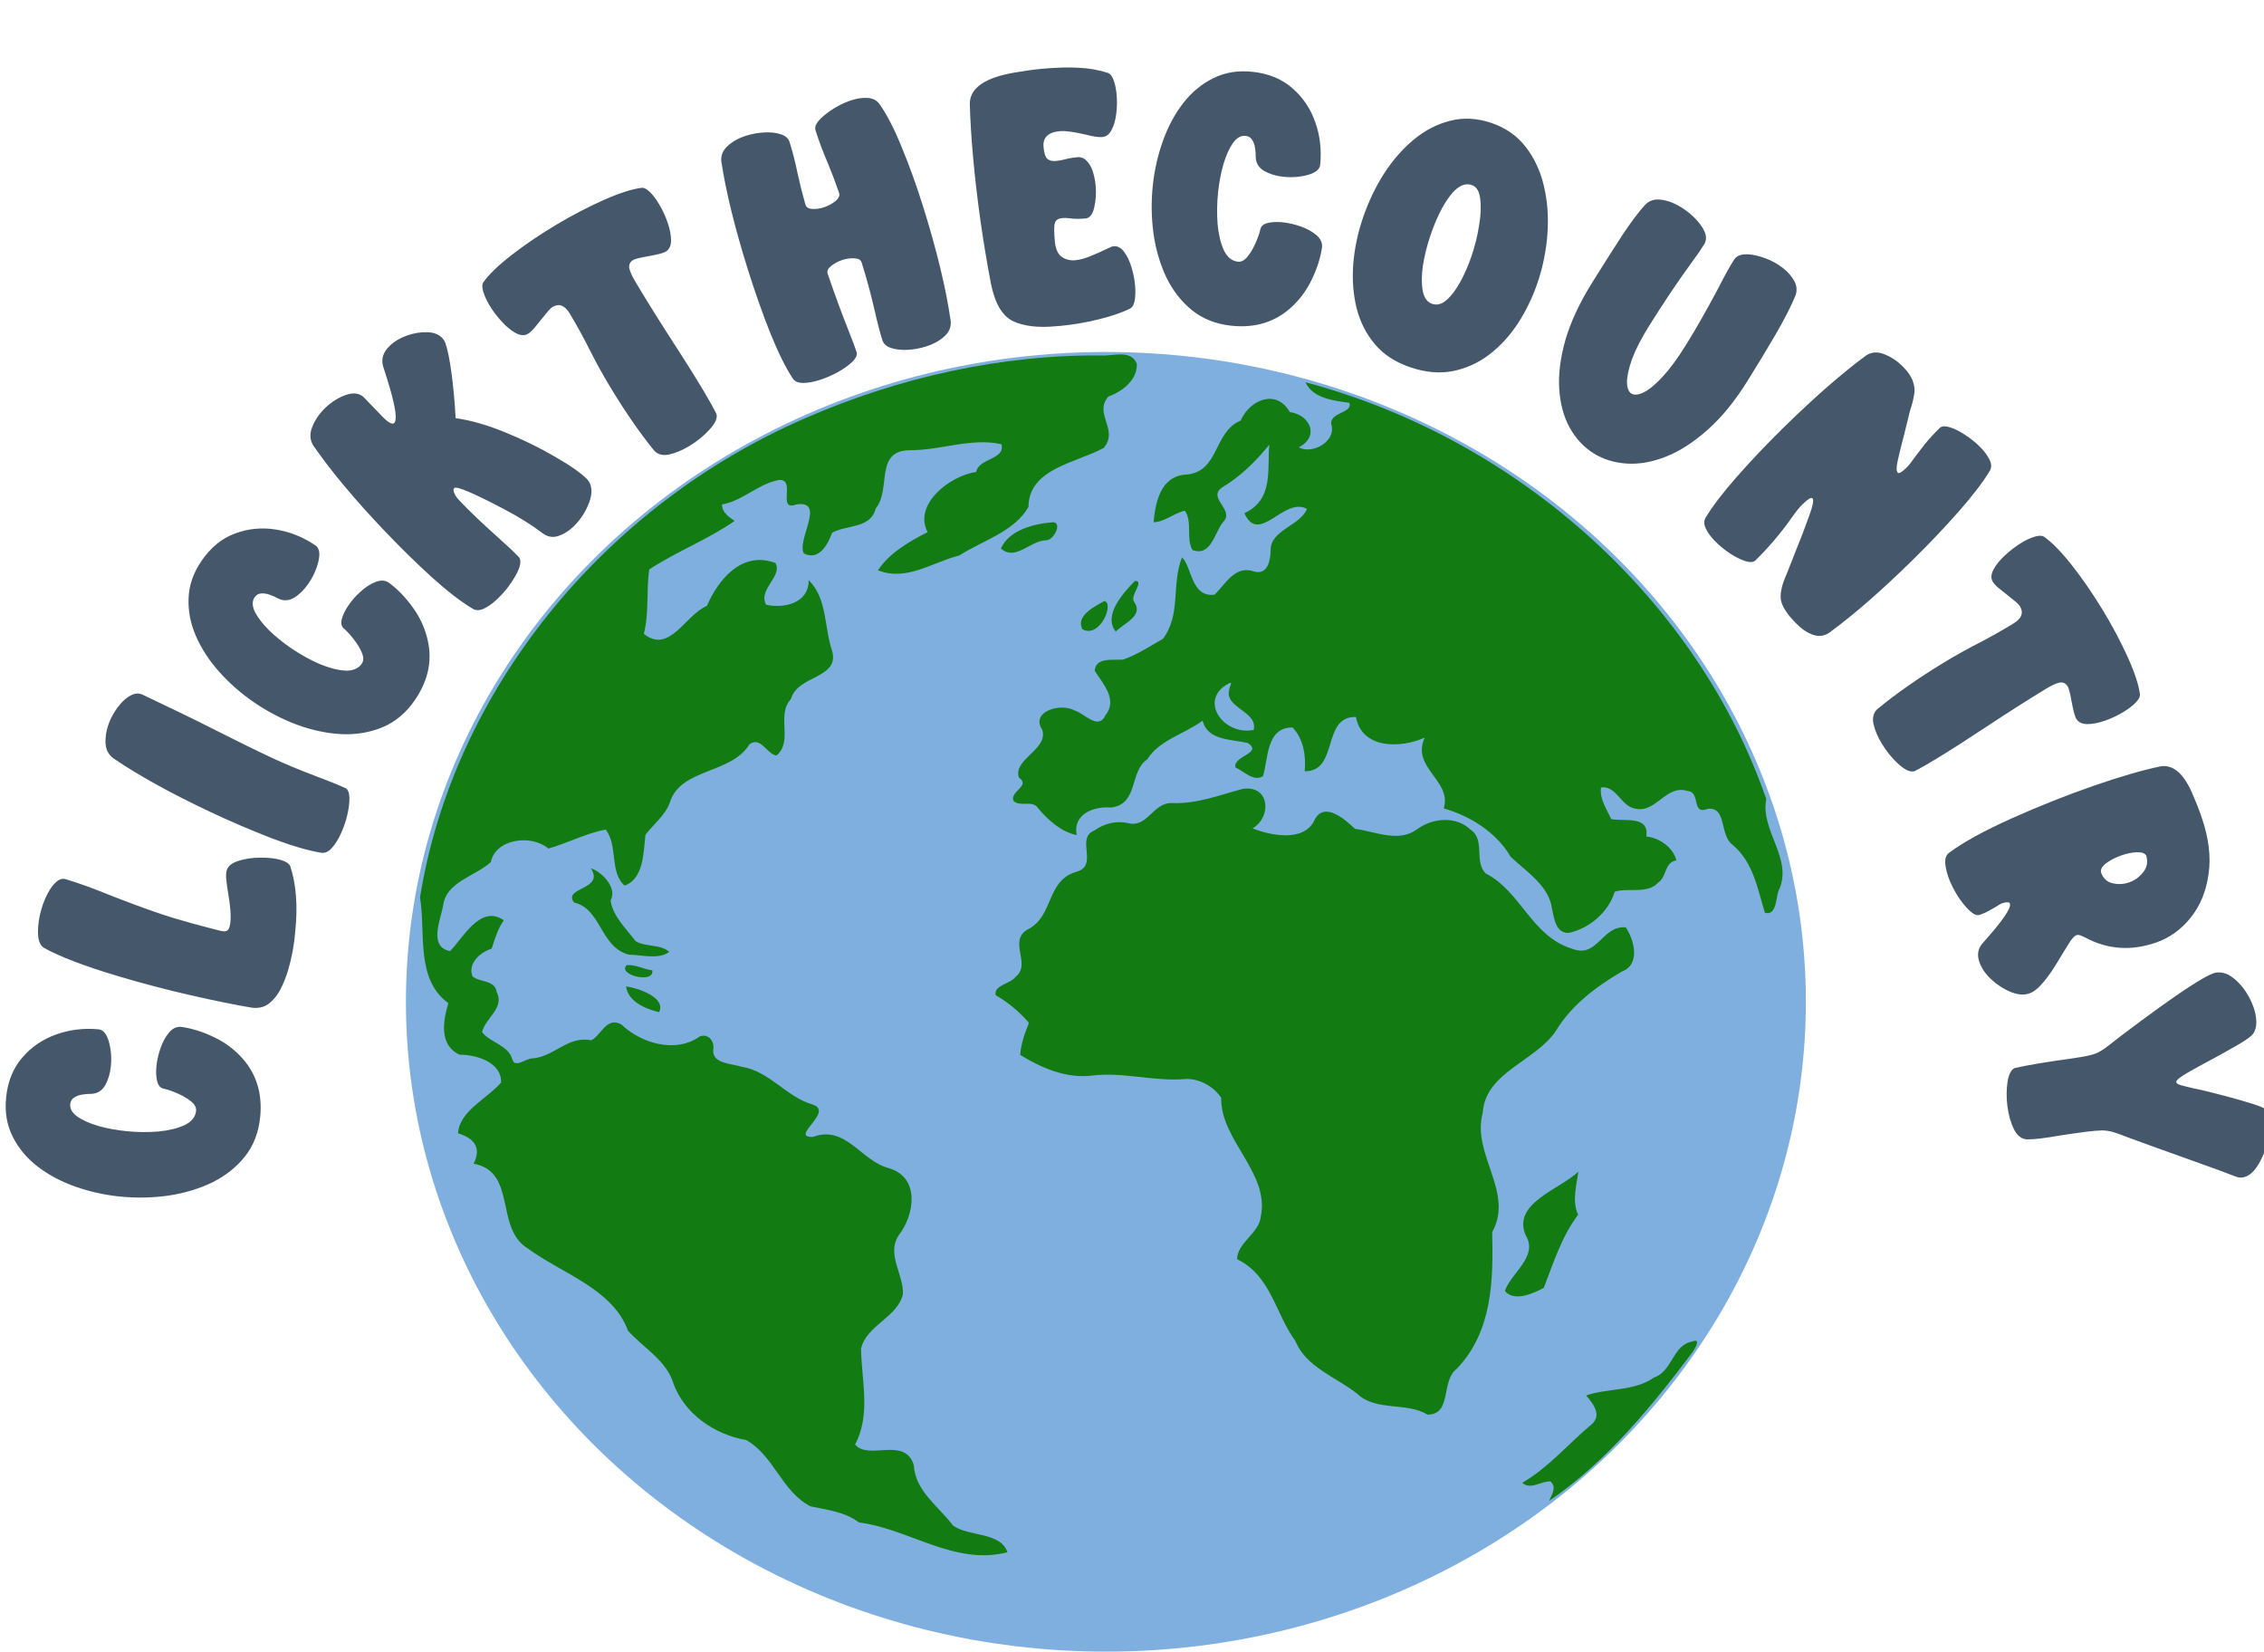 <?xml version="1.0" encoding="UTF-8" standalone="no"?>
<!-- Created with Inkscape (http://www.inkscape.org/) -->

<svg
   width="108.394mm"
   height="79.077mm"
   viewBox="0 0 108.394 79.077"
   version="1.1"
   id="svg1"
   xml:space="preserve"
   inkscape:version="1.3 (0e150ed6c4, 2023-07-21)"
   sodipodi:docname="logo2.svg"
   xmlns:inkscape="http://www.inkscape.org/namespaces/inkscape"
   xmlns:sodipodi="http://sodipodi.sourceforge.net/DTD/sodipodi-0.dtd"
   xmlns="http://www.w3.org/2000/svg"
   xmlns:svg="http://www.w3.org/2000/svg"><sodipodi:namedview
     id="namedview1"
     pagecolor="#e3e9f0"
     bordercolor="#000000"
     borderopacity="0.25"
     inkscape:showpageshadow="2"
     inkscape:pageopacity="0.0"
     inkscape:pagecheckerboard="0"
     inkscape:deskcolor="#d1d1d1"
     inkscape:document-units="mm"
     showgrid="false"
     inkscape:zoom="0.69219276"
     inkscape:cx="307.71775"
     inkscape:cy="377.0626"
     inkscape:window-width="1450"
     inkscape:window-height="1020"
     inkscape:window-x="684"
     inkscape:window-y="132"
     inkscape:window-maximized="0"
     inkscape:current-layer="layer1-3" /><defs
     id="defs1" /><g
     inkscape:label="Layer 1"
     inkscape:groupmode="layer"
     id="layer1"
     transform="translate(85.35,43.17)"><g
       inkscape:label="Layer 1"
       id="layer1-3"
       transform="translate(-143.365,-116.556)"><path
         style="font-size:17.639px;font-family:'Super Boys';-inkscape-font-specification:'Super Boys';fill:#45586b;fill-opacity:1;stroke-width:0.265"
         d="m 70.47,126.871 q -0.11,1.097 -0.724,1.875 -0.623,0.777 -1.57,1.245 -0.955,0.459 -2.097,0.63 -1.15,0.162 -2.307,0.047 -1.114,-0.111 -2.143,-0.474 -1.028,-0.362 -1.808,-0.96 -0.788,-0.607 -1.198,-1.435 -0.419,-0.83 -0.316,-1.867 0.116,-1.157 0.771,-1.914 0.656,-0.765 1.626,-1.11 0.961,-0.346 2.033,-0.247 0.334,0.033 0.494,0.603 0.152,0.56 0.091,1.169 -0.051,0.514 -0.272,0.908 -0.23,0.393 -0.664,0.41 -0.216,-0.004 -0.436,0.034 -0.229,0.038 -0.386,0.143 -0.166,0.105 -0.187,0.31 -0.033,0.334 0.346,0.606 0.381,0.263 1.011,0.447 0.623,0.175 1.343,0.247 0.78,0.078 1.531,0.014 0.743,-0.073 1.251,-0.308 0.5,-0.244 0.544,-0.681 0.024,-0.24 -0.249,-0.458 -0.273,-0.218 -0.646,-0.376 -0.373,-0.167 -0.686,-0.233 -0.211,-0.056 -0.285,-0.357 -0.073,-0.31 -0.032,-0.722 0.042,-0.42 0.199,-0.863 0.158,-0.452 0.412,-0.747 0.254,-0.295 0.58,-0.262 0.785,0.113 1.569,0.494 0.711,0.339 1.236,0.885 1.147,1.17 0.97,2.945 z m 1.332,-7.019 q -0.148,0.495 -0.377,0.93 -0.237,0.432 -0.57,0.674 -0.339,0.231 -0.796,0.167 -1.148,-0.19 -2.907,-0.591 -1.767,-0.403 -3.484,-0.916 -2.426,-0.725 -3.558,-1.36 -0.27,-0.18 -0.276,-0.73 -0.006,-0.55 0.171,-1.144 0.118,-0.396 0.304,-0.745 0.185,-0.349 0.403,-0.536 0.22,-0.195 0.451,-0.126 0.949,0.284 2.23,0.811 1.909,0.742 2.973,1.06 0.825,0.247 1.644,0.456 l 0.201,0.051 q 0.363,0.109 0.549,0.119 0.18,-1.6e-4 0.244,-0.215 0.131,-0.437 -0.057,-1.554 -0.061,-0.369 -0.095,-0.676 -0.032,-0.315 0.015,-0.472 0.094,-0.314 0.569,-0.459 0.478,-0.154 1.053,-0.153 0.577,-0.007 0.982,0.114 0.347,0.104 0.442,0.294 0.425,1.314 0.239,3.11 -0.076,0.975 -0.35,1.891 z m 2.514,-6.517 q -0.187,0.397 -0.424,0.657 -0.233,0.252 -0.484,0.219 -0.947,-0.151 -2.386,-0.696 -1.442,-0.556 -2.954,-1.268 -2.805,-1.322 -4.637,-2.566 -0.377,-0.292 -0.366,-0.82 0.007,-0.54 0.253,-1.062 0.18,-0.382 0.439,-0.688 0.259,-0.307 0.544,-0.448 0.286,-0.141 0.543,-0.02 2.01,0.947 3.316,1.611 1.466,0.748 2.884,1.416 0.873,0.411 2.19,0.909 0.754,0.279 1.319,0.536 0.179,0.085 0.192,0.462 0.005,0.374 -0.111,0.862 -0.12,0.477 -0.318,0.897 z m 3.568,-6.442 q -0.622,0.91 -1.534,1.299 -0.919,0.384 -1.975,0.34 -1.058,-0.055 -2.142,-0.452 -1.087,-0.409 -2.047,-1.065 -0.924,-0.632 -1.653,-1.443 -0.729,-0.811 -1.127,-1.709 -0.4,-0.91 -0.363,-1.834 0.03,-0.929 0.618,-1.789 0.656,-0.96 1.594,-1.31 0.943,-0.357 1.959,-0.195 1.009,0.157 1.902,0.758 0.277,0.19 0.144,0.766 -0.136,0.565 -0.481,1.069 -0.292,0.427 -0.674,0.666 -0.39,0.234 -0.779,0.041 -0.187,-0.107 -0.399,-0.179 -0.219,-0.077 -0.408,-0.06 -0.196,0.012 -0.313,0.183 -0.19,0.277 0.013,0.698 0.208,0.413 0.673,0.877 0.463,0.452 1.06,0.86 0.647,0.442 1.336,0.746 0.687,0.292 1.246,0.33 0.556,0.025 0.804,-0.337 0.136,-0.199 0.001,-0.521 -0.135,-0.322 -0.387,-0.64 -0.247,-0.325 -0.491,-0.534 -0.158,-0.15 -0.078,-0.45 0.085,-0.307 0.318,-0.648 0.238,-0.348 0.588,-0.662 0.355,-0.321 0.72,-0.458 0.365,-0.137 0.635,0.048 0.635,0.476 1.14,1.186 0.461,0.638 0.66,1.369 0.445,1.577 -0.561,3.049 z m 7.583,-8.294 q -0.343,0.326 -0.736,0.451 -0.399,0.118 -0.734,-0.134 -0.741,-0.567 -1.775,-1.117 -2.291,-1.209 -2.459,-1.049 -0.075,0.071 0.006,0.256 0.081,0.173 0.235,0.335 0.748,0.786 1.832,1.752 0.59,0.52 1.03,0.97 0.182,0.254 -0.168,0.885 -0.357,0.625 -0.862,1.105 -0.318,0.303 -0.633,0.459 -0.308,0.151 -0.531,0.029 -0.829,-0.484 -1.972,-1.512 -1.144,-1.04 -2.295,-2.251 -2.137,-2.247 -3.395,-4.069 -0.246,-0.408 -0.038,-0.903 0.201,-0.501 0.62,-0.898 0.456,-0.433 0.984,-0.615 0.528,-0.182 0.844,0.1 0.38,0.387 0.873,0.905 0.451,0.474 0.595,0.338 0.218,-0.208 -0.213,-1.687 -0.112,-0.393 -0.316,-1.019 -0.163,-0.534 0.324,-0.997 0.331,-0.315 0.822,-0.485 0.498,-0.176 0.967,-0.158 0.463,0.012 0.718,0.28 0.095,0.1 0.152,0.248 0.154,0.436 0.287,1.414 0.134,0.978 0.201,2.174 1.063,0.142 2.365,0.675 1.303,0.532 2.401,1.175 1.099,0.631 1.55,1.093 0.331,0.41 0.076,1.092 -0.255,0.682 -0.754,1.157 z m 5.516,-3.841 q -0.473,0.282 -0.933,0.386 -0.457,0.092 -0.709,-0.179 -1.088,-1.337 -2.204,-3.208 -0.468,-0.784 -0.902,-1.648 -0.435,-0.864 -0.933,-1.7 -0.362,-0.607 -0.828,-0.329 -0.111,0.066 -0.249,0.239 -0.142,0.165 -0.308,0.374 -0.166,0.209 -0.329,0.407 -0.167,0.19 -0.301,0.269 -0.244,0.146 -0.586,-0.042 -0.342,-0.187 -0.675,-0.56 -0.34,-0.369 -0.578,-0.768 -0.207,-0.348 -0.295,-0.646 -0.092,-0.306 0.001,-0.452 0.409,-0.575 1.37,-1.318 0.968,-0.748 2.129,-1.44 1.161,-0.693 2.272,-1.184 1.118,-0.496 1.818,-0.583 0.173,-0.013 0.398,0.214 0.221,0.219 0.428,0.567 0.256,0.429 0.418,0.904 0.158,0.467 0.156,0.85 -0.007,0.375 -0.258,0.525 -0.163,0.097 -0.834,0.216 -0.591,0.102 -0.717,0.177 -0.229,0.137 -0.192,0.385 0.045,0.244 0.292,0.658 0.79,1.324 1.828,2.931 0.846,1.301 1.494,2.388 0.362,0.607 0.557,1.002 0.098,0.282 -0.323,0.754 -0.418,0.46 -1.01,0.813 z m 6.24,-3.171 q -0.419,0.131 -0.762,0.131 -0.343,-7.8e-4 -0.489,-0.208 -0.52,-0.794 -1.088,-2.204 -0.563,-1.421 -1.06,-3.007 -0.948,-3.025 -1.276,-5.196 -0.036,-0.431 0.319,-0.741 0.352,-0.318 0.87,-0.48 0.427,-0.134 0.872,-0.156 0.453,-0.025 0.786,0.088 0.341,0.11 0.424,0.373 0.221,0.707 0.389,1.53 0.169,0.769 0.368,1.464 0.059,0.189 0.318,0.207 0.258,0.018 0.538,-0.069 0.321,-0.1 0.566,-0.295 0.254,-0.197 0.19,-0.402 -0.225,-0.661 -0.533,-1.413 -0.361,-0.835 -0.6,-1.599 -0.093,-0.296 0.493,-0.759 0.594,-0.466 1.26,-0.675 0.403,-0.126 0.754,-0.101 0.351,0.025 0.545,0.271 0.526,0.729 1.071,2.065 0.551,1.326 1.027,2.846 0.991,3.164 1.328,5.505 0.036,0.431 -0.319,0.741 -0.354,0.31 -0.872,0.472 -0.427,0.134 -0.88,0.158 -0.444,0.022 -0.786,-0.088 -0.333,-0.112 -0.415,-0.375 -0.178,-0.567 -0.367,-1.401 -0.247,-1.105 -0.625,-2.313 -0.059,-0.189 -0.334,-0.202 -0.277,-0.021 -0.573,0.071 -0.312,0.098 -0.55,0.29 -0.232,0.181 -0.173,0.37 0.53,1.549 0.984,2.679 0.297,0.746 0.403,1.083 0.062,0.197 -0.207,0.462 -0.272,0.257 -0.709,0.502 -0.44,0.237 -0.884,0.376 z m 11.515,-2.599 -0.197,0.018 q -1.261,0.115 -2.029,-0.248 -0.769,-0.371 -1.055,-1.798 -0.581,-3.052 -0.85,-6.011 -0.133,-1.458 -0.161,-2.623 0.029,-1.101 2.141,-1.466 0.741,-0.128 1.307,-0.18 1.055,-0.096 1.786,-0.05 0.73,0.037 1.38,0.246 0.17,0.062 0.275,0.356 0.104,0.285 0.141,0.688 0.042,0.463 -0.02,0.919 -0.054,0.455 -0.224,0.773 -0.162,0.309 -0.445,0.335 -0.257,0.024 -0.798,-0.118 -0.848,-0.199 -1.234,-0.164 -0.841,0.077 -0.778,0.763 0.039,0.429 0.181,0.563 0.15,0.125 0.416,0.101 0.18,-0.016 0.4,-0.071 0.278,-0.077 0.621,-0.109 0.257,-0.023 0.439,0.168 0.19,0.182 0.296,0.501 0.107,0.319 0.141,0.688 0.05,0.549 -0.068,1.053 -0.119,0.495 -0.411,0.522 -0.455,0.041 -0.762,-0.008 -0.21,-0.024 -0.364,-0.01 -0.266,0.024 -0.343,0.222 -0.069,0.197 -0.005,0.891 0.05,0.549 0.336,0.748 0.285,0.19 0.637,0.158 0.326,-0.03 0.734,-0.197 0.409,-0.167 0.856,-0.381 l 0.116,-0.054 q 0.066,-0.032 0.135,-0.038 0.283,-0.026 0.5,0.266 0.216,0.283 0.352,0.729 0.135,0.437 0.175,0.875 0.036,0.395 -0.014,0.702 -0.05,0.307 -0.206,0.399 -0.511,0.271 -1.467,0.514 -0.955,0.243 -1.933,0.332 z m 8.223,-0.01 q -1.096,-0.117 -1.87,-0.736 -0.773,-0.628 -1.235,-1.578 -0.452,-0.958 -0.616,-2.101 -0.154,-1.151 -0.031,-2.307 0.119,-1.113 0.488,-2.139 0.369,-1.026 0.972,-1.802 0.612,-0.784 1.443,-1.189 0.832,-0.414 1.869,-0.303 1.156,0.123 1.909,0.784 0.761,0.661 1.099,1.633 0.339,0.963 0.233,2.034 -0.036,0.334 -0.607,0.49 -0.561,0.148 -1.17,0.083 -0.514,-0.055 -0.906,-0.278 -0.391,-0.232 -0.405,-0.667 0.006,-0.216 -0.031,-0.436 -0.036,-0.229 -0.141,-0.387 -0.103,-0.167 -0.309,-0.189 -0.334,-0.036 -0.608,0.342 -0.266,0.379 -0.454,1.008 -0.179,0.622 -0.256,1.341 -0.083,0.779 -0.025,1.53 0.068,0.743 0.299,1.253 0.241,0.502 0.678,0.549 0.24,0.026 0.459,-0.246 0.219,-0.271 0.38,-0.644 0.17,-0.372 0.238,-0.685 0.057,-0.21 0.359,-0.282 0.311,-0.071 0.722,-0.027 0.42,0.045 0.862,0.204 0.451,0.161 0.744,0.417 0.293,0.256 0.258,0.582 -0.118,0.784 -0.505,1.566 -0.344,0.708 -0.893,1.23 -1.178,1.139 -2.951,0.95 z m 8.57,1.989 q -1.069,-0.362 -1.697,-1.111 -0.628,-0.749 -0.875,-1.742 -0.238,-0.99 -0.154,-2.098 0.092,-1.105 0.457,-2.182 0.389,-1.15 1.012,-2.131 0.631,-0.978 1.437,-1.641 0.806,-0.664 1.75,-0.899 0.943,-0.235 1.955,0.107 1.036,0.351 1.653,1.16 0.62,0.801 0.866,1.875 0.254,1.077 0.167,2.275 -0.087,1.198 -0.471,2.332 -0.356,1.052 -0.943,1.954 -0.584,0.893 -1.369,1.492 -0.784,0.598 -1.741,0.793 -0.954,0.186 -2.047,-0.184 z m 1.054,-3.035 q 0.343,0.116 0.69,-0.185 0.35,-0.309 0.66,-0.877 0.31,-0.568 0.539,-1.245 0.243,-0.718 0.358,-1.461 0.123,-0.74 0.049,-1.274 -0.066,-0.531 -0.4,-0.645 -0.522,-0.177 -1.051,0.526 -0.526,0.695 -0.935,1.902 -0.243,0.718 -0.355,1.426 -0.101,0.702 -0.008,1.207 0.093,0.504 0.452,0.626 z m 7.729,7.156 q -0.709,-0.442 -1.149,-1.234 -0.433,-0.787 -0.499,-1.854 -0.066,-1.066 0.299,-2.351 0.377,-1.288 1.274,-2.727 0.934,-1.498 1.508,-2.369 0.581,-0.866 1.034,-1.365 0.304,-0.308 0.769,-0.241 0.478,0.064 0.938,0.351 0.629,0.392 0.986,0.909 0.357,0.517 0.134,0.875 -0.255,0.409 -0.623,0.901 -0.986,1.354 -2.012,2.998 -0.565,0.906 -0.819,1.59 -0.242,0.681 -0.244,1.107 0.011,0.423 0.208,0.546 0.212,0.132 0.593,-0.056 0.393,-0.191 0.898,-0.74 0.516,-0.551 1.099,-1.486 0.747,-1.199 1.599,-2.809 0.399,-0.786 0.723,-1.305 0.15,-0.241 0.501,-0.266 0.358,-0.021 0.79,0.117 0.437,0.13 0.809,0.363 0.46,0.287 0.721,0.683 0.272,0.393 0.13,0.801 -0.341,0.823 -0.972,1.901 -0.632,1.078 -1.333,2.203 -0.893,1.432 -1.894,2.321 -0.989,0.886 -1.978,1.284 -0.989,0.398 -1.889,0.344 -0.9,-0.054 -1.602,-0.491 z m 5.81,4.203 q -0.29,-0.295 -0.433,-0.588 -0.144,-0.294 -0.026,-0.518 0.482,-0.812 1.497,-1.966 1.021,-1.16 2.207,-2.326 2.248,-2.209 4.001,-3.498 0.386,-0.246 0.871,-0.047 0.492,0.193 0.89,0.599 0.368,0.375 0.469,0.698 0.113,0.324 0.062,0.616 -0.045,0.286 -0.127,0.559 -0.056,0.152 -0.094,0.31 l -0.259,1.051 q -0.208,0.784 -0.309,1.258 -0.102,0.474 -0.005,0.572 0.09,0.092 0.422,-0.234 0.172,-0.169 0.4,-0.502 0.203,-0.272 0.487,-0.635 0.289,-0.357 0.707,-0.767 0.141,-0.139 0.488,-0.032 0.346,0.107 0.74,0.372 0.406,0.265 0.72,0.585 0.29,0.295 0.433,0.588 0.144,0.294 0.032,0.512 -0.482,0.812 -1.491,1.96 -1.003,1.142 -2.194,2.313 -2.254,2.216 -4.032,3.516 -0.355,0.228 -0.774,0.085 -0.413,-0.15 -0.805,-0.549 -0.67,-0.682 -0.727,-1.157 -0.051,-0.469 0.285,-1.21 l 0.38,-0.965 q 0.448,-1.105 0.698,-1.821 0.262,-0.716 0.153,-0.827 -0.091,-0.092 -0.484,0.294 -0.209,0.205 -0.511,0.635 -0.777,1.102 -1.729,2.037 -0.147,0.145 -0.494,0.038 -0.34,-0.113 -0.74,-0.372 -0.394,-0.265 -0.707,-0.585 z m 7.985,9.691 q -0.287,-0.471 -0.395,-0.929 -0.096,-0.456 0.172,-0.71 1.326,-1.101 3.187,-2.234 0.78,-0.475 1.639,-0.918 0.86,-0.443 1.691,-0.95 0.603,-0.367 0.321,-0.831 -0.067,-0.11 -0.241,-0.247 -0.166,-0.141 -0.377,-0.305 -0.211,-0.164 -0.41,-0.325 -0.192,-0.166 -0.272,-0.298 -0.148,-0.243 0.036,-0.587 0.184,-0.344 0.554,-0.68 0.365,-0.344 0.763,-0.586 0.346,-0.211 0.643,-0.301 0.305,-0.095 0.452,-0.003 0.579,0.404 1.331,1.357 0.757,0.961 1.461,2.116 0.704,1.155 1.206,2.261 0.507,1.113 0.6,1.813 0.015,0.173 -0.21,0.4 -0.217,0.223 -0.563,0.434 -0.427,0.26 -0.9,0.427 -0.466,0.163 -0.848,0.164 -0.375,-0.003 -0.528,-0.253 -0.099,-0.162 -0.224,-0.832 -0.107,-0.59 -0.184,-0.715 -0.139,-0.228 -0.387,-0.188 -0.243,0.047 -0.655,0.298 -1.317,0.802 -2.913,1.856 -1.293,0.858 -2.374,1.517 -0.603,0.367 -0.996,0.567 -0.281,0.101 -0.757,-0.315 -0.464,-0.413 -0.822,-1.002 z m 3.174,6.345 q -0.124,-0.358 -0.139,-0.663 -0.004,-0.3 0.174,-0.443 1.02,-0.764 3,-1.652 1.98,-0.888 3.941,-1.568 1.88,-0.652 3.205,-0.93 0.908,-0.142 1.539,1.362 0.224,0.515 0.368,0.93 l 0.048,0.138 q 0.517,1.489 0.336,2.728 -0.173,1.236 -0.854,2.083 -0.679,0.855 -1.663,1.197 -1.782,0.618 -3.383,-0.239 -0.153,-0.074 -0.257,-0.111 -0.093,-0.032 -0.174,-0.003 -0.114,0.04 -0.291,0.292 -0.166,0.258 -0.393,0.629 -0.216,0.376 -0.473,0.766 -0.257,0.39 -0.542,0.699 -0.277,0.306 -0.553,0.402 -0.382,0.133 -0.892,-0.073 -0.498,-0.201 -0.928,-0.599 -0.419,-0.393 -0.571,-0.832 -0.175,-0.504 0.134,-0.876 1.44,-1.603 1.33,-1.92 -0.042,-0.122 -0.363,-0.02 -0.13,0.045 -0.298,0.167 -0.143,0.086 -0.335,0.189 -0.189,0.111 -0.458,0.204 -0.195,0.068 -0.496,-0.22 -0.298,-0.28 -0.584,-0.736 -0.275,-0.451 -0.431,-0.899 z m 7.333,-0.148 q 0.16,0.409 0.554,0.492 0.396,0.09 0.778,-0.042 0.407,-0.141 0.678,-0.49 0.274,-0.341 0.148,-0.781 -0.081,-0.181 -0.443,-0.174 -0.351,0.013 -0.742,0.148 -0.415,0.144 -0.728,0.371 -0.31,0.235 -0.253,0.453 z m -4.492,11.174 q -0.079,-0.641 0.009,-1.199 0.097,-0.55 0.355,-0.642 0.886,-0.204 2.747,-0.459 0.572,-0.079 0.866,-0.158 0.295,-0.071 0.496,-0.2 0.211,-0.121 0.51,-0.366 l 0.491,-0.381 q 3.867,-2.922 4.534,-3.004 0.427,-0.052 0.842,0.287 0.415,0.34 0.704,0.859 0.29,0.528 0.35,1.016 0.071,0.581 -0.224,0.861 -0.227,0.201 -0.754,0.5 -0.519,0.298 -1.121,0.624 -0.701,0.372 -1.219,0.67 -0.518,0.307 -0.503,0.426 0.011,0.086 0.218,0.147 0.207,0.061 0.582,0.146 0.294,0.059 0.678,0.151 1.915,0.476 2.618,0.755 0.302,0.128 0.364,0.632 0.06,0.487 -0.107,1.107 -0.166,0.628 -0.481,1.1 -0.314,0.481 -0.716,0.53 -0.154,0.019 -0.318,-0.048 -0.493,-0.2 -2.108,-0.774 -1.905,-0.677 -2.996,-1.081 -0.474,-0.185 -0.754,-0.272 -0.279,-0.079 -0.556,-0.079 -0.277,0.008 -0.781,0.07 -0.751,0.101 -1.236,0.178 -0.416,0.077 -0.937,0.141 -0.308,0.038 -0.611,0.04 -0.402,-0.02 -0.633,-0.495 -0.232,-0.475 -0.306,-1.082 z"
         id="text1"
         aria-label="CLICKTHECOUNTRY" /><g
         id="g1"
         transform="matrix(0.085,0,0,0.079,77.449,90.236)"><ellipse
           rx="394.27"
           ry="393.78"
           cy="393.78"
           cx="394.27"
           fill="#7fafde"
           id="ellipse1" /><path
           fill="#127b12"
           d="m 402.8,1.483 c -2.935,-0.064 -6.093,0.494 -8.841,0.647 -58.34,-0.88 -116.45,13.29 -169.14,38.05 -114.11,53.29 -198.3,165.69 -216.86,290.32 3.27,21.47 -2.661,49.639 15.959,64.089 -2.89,10.43 -5.519,25.31 6.311,31.23 10.03,-0.03 23.79,4.911 23.38,16.891 -7.88,9.84 -23.451,17.17 -24.241,30.75 10.22,3.26 12.9,9.82 8.77,18.4 24.44,4.9 11.89,38.66 30.18,51.13 19.47,15.46 48.151,24.62 56.761,50.07 8.87,10.6 21.939,18.17 25.719,32.38 6.14,17.76 22.781,30.58 40.961,33.92 15.64,9.62 19.919,31.12 36.089,40.13 9.53,2.19 19.411,3.351 27.361,9.791 28.37,3.86 53.9,26.36 83.63,18.03 -3.98,-12.45 -21.791,-9.29 -30.641,-16.13 -8.31,-11.89 -21.359,-20.93 -22.119,-36.68 -5.12,-17.59 -25.52,-2.61 -33.07,-12.47 9,-18.33 3.6,-38.481 3.35,-58.111 3.05,-14.18 20.499,-18.859 23.589,-32.959 0.5,-11.87 -9.509,-24.42 -2.269,-35.85 8.78,-12.15 12.24,-35.12 -5.97,-40.62 -15.46,-4.51 -24.05,-26.17 -42.38,-18.87 -13.86,0.56 12.219,-15.269 -0.161,-19.539 -15.14,-4.8 -24.149,-20.161 -40.059,-22.941 -5.67,-1.99 -16.43,-1.77 -16.03,-10.02 0.97,-4.92 -2.321,-10.35 -7.511,-8.38 -13.72,10.53 -33.109,4.11 -44.189,-7.18 -8.27,-5.18 -11.471,6.68 -16.991,9.55 -13.36,-2.93 -21.05,10.29 -33.57,11 -3.67,0.27 -9.56,6.151 -10.97,0.291 -2.27,-8.39 -12.369,-9.881 -16.969,-16.231 1.82,-8.65 12.91,-14.589 8.25,-24.339 -0.93,-7.35 -9.401,-5.751 -13.591,-9.391 -2.85,-7.72 3.96,-14.54 10.78,-16.88 1.82,-5.93 3.341,-11.96 6.811,-17.2 -13.1,-9.85 -23.03,10.869 -30.27,18.709 -12.3,-2.65 -5.31,-19.029 -3.88,-27.619 1.65,-14.44 18.09,-17.72 26.83,-26.32 2.69,-14.11 22.659,-17.071 32.439,-8.241 10.53,-3.11 21.311,-9.309 32.311,-11.489 6.94,9.6 2.11,26.009 10.62,33.939 10.91,-4.09 10.62,-20.57 11.75,-30.8 4.61,-6.38 11.109,-11.779 13.739,-19.489 5.88,-20.98 34.63,-17.121 44.88,-35.381 6.42,-4.84 9.561,5.83 15.141,6.9 9.74,-8.68 -0.361,-24.47 8.209,-34.3 3.68,-14.71 28.141,-12.159 22.991,-29.789 -4.31,-13.81 -2.53,-31.211 -13.05,-42.241 0.25,13.7 -13.431,17.421 -23.941,14.941 -4.75,-9.41 9.401,-17.16 5.261,-25.28 -19.13,-7.78 -32.53,10.609 -38.62,25.989 -12.15,5.3 -21,29.42 -35.52,16.93 3.05,-12.75 1.3,-26.069 3.02,-39.019 14.98,-10.69 33.14,-18.161 48.07,-29.411 -3.36,-2.55 -7.111,-5.249 -7.041,-9.989 11.88,-2.33 20.211,-12.431 31.941,-14.811 10.14,-0.98 -1.331,19.421 9.939,14.791 16.99,-2.79 -0.179,21.92 4.231,29.72 8.75,4.75 13.68,-6.05 15.9,-12.62 8.51,-4.89 21.779,-2.42 24.559,-14.67 9.01,-11.79 -1.07,-35.421 19.7,-35.291 17.02,0.05 34.301,-7.71 51.091,-3.6 2.41,9.28 -12.73,8.351 -14.22,16.761 -15.55,2.56 -35.48,20.159 -27.32,36.489 -10.52,5.71 -21.831,12.891 -27.991,23.131 16.11,6.91 30.831,-4.99 45.781,-8.97 13.29,-9.15 31.19,-14.521 39,-29.491 0.12,-23.16 26.91,-26.64 42.33,-35.65 8.8,-11.17 -5.75,-20.51 2.6,-31.13 8.2,-3.2 16.65,-10.47 16.05,-20.07 -1.682,-4.314 -5.086,-5.424 -8.859,-5.506 z m 103.91,16.877 c 4.07,9.68 15.679,11.14 24.689,12.42 2.25,6.57 -12.499,5.679 -9.909,14.059 1.78,9.97 -11.32,17.311 -18.6,12.941 11.9,-6.49 6.46,-19.73 -5,-21.35 -7.67,-14.28 -22.499,-7.571 -27.709,5.139 -15.65,7.02 -11.841,31.581 -31.231,32.761 -14.17,1.2 -16.869,17.499 -17.819,28.859 6.58,-0.29 11.409,-5.56 17.659,-7 4.4,7.1 0.431,17.02 4.291,23.85 10.75,4.2 12.509,-11.46 17.469,-17.3 6.17,-7.21 -9.26,-14.189 -0.9,-20.609 10.61,-6.83 19.181,-15.95 26.691,-26.02 -1.37,14.56 2.74,33.23 -14.07,41.58 8.34,19.74 22.261,-10.239 35.241,-2.609 -3.69,10.23 -20.771,12.75 -20.461,25.32 -0.05,5.39 -1.479,14.82 -9.159,12.68 -10.99,-4.26 -16.36,7.849 -22.42,13.989 -13.39,1.76 -12.65,-17.01 -18.33,-22.6 -6.12,16.47 -0.35,34.431 -10.73,49.331 -7.29,4.49 -14.43,9.549 -22.45,12.619 -5.73,0.4 -15.511,-1.559 -15.991,6.761 4.79,8.07 13.09,17.54 6.02,27.03 -4,9.24 -11.84,-1.24 -17.23,-2.92 -7.94,-4.81 -25.08,0.42 -18.38,11.63 3.77,11.88 -16.721,17.86 -13.061,29.05 6.71,4.97 -5.13,8.2 -3.15,13.97 3.67,4.1 10.79,-0.63 13.83,4.37 5.43,7.19 13.25,14.611 21.82,16.441 -2.25,-12.16 8.84,-17.631 19.35,-16.691 15.59,-1.97 10.28,-22.09 20.37,-29.15 6.77,-11.8 20.86,-15.31 31.23,-23.5 2.67,12.01 16.01,11.229 25.38,13.509 8.98,6.29 -8.619,7.841 -6.889,14.881 4.63,2.02 10.02,8.859 15.47,5.259 3.05,-10.07 1.6,-29.64 16.65,-29.53 6.31,6.96 7.63,17.449 6.88,26.539 19.39,0.2 9.36,-33.51 28.87,-32.88 3.19,19.08 24.429,19.34 38.739,12.48 -7.88,18.36 15.47,25.88 10.72,42.92 15.18,4.67 29.771,14.7 37.691,29.35 9.11,9.22 21.74,17.66 23.3,31.7 1.14,5.27 1.99,14.58 9.35,14.4 12.11,-2.8 22.619,-13.039 25.919,-24.959 7.72,-2.67 18.361,1.65 24.481,-5.52 5.03,-3.59 3.289,-12.09 10.289,-13.52 -1.83,-7.45 -8.92,-13.44 -16.97,-14.45 1.76,-12.69 -11.769,-9.04 -19.739,-10.5 -2.55,-6.1 -6.7,-12.259 -5.75,-19.209 8.73,-1.32 11.27,11.629 19.45,12.889 11.72,2.67 17.12,-14.859 29.28,-10.769 7.66,0.63 1.9,15.019 11.57,10.789 10.6,-0.92 6.42,15.511 13.47,21.561 12.06,10.63 14.329,26.899 18.519,41.439 6.67,2.14 6.2,-9.28 7.65,-13.13 8.72,-19.33 -10.379,-36.321 -6.869,-55.741 -38.45,-119.55 -138.54,-217.89 -259.52,-252.56 z m -142.09,84.8 c -11.24,0.91 -24.819,4.8 -29.489,15.88 8.02,8 16.609,-4.83 25.389,-4.93 4.26,0.23 9.34,-10.48 4.1,-10.95 z m 46.484,35.594 c -0.154,-0.008 -0.323,-0.006 -0.505,0.006 -6.76,7.48 -18.009,20.81 -10.759,30.67 4.74,-5.24 15.79,-9.49 10.4,-17.93 -2.838,-3.303 5.632,-12.511 0.864,-12.747 z m -17.594,12.116 c -5.8,3.38 -16.36,9.111 -12.48,17.161 9.67,5.75 18.07,-15.351 12.48,-17.161 z m 71.016,49.647 c 0.845,0.13 -0.754,2.621 -0.656,3.694 -3.54,11.4 16.28,13.39 13.62,24.82 -17.28,3.64 -31.381,-18.49 -13.991,-28.18 0.506,-0.268 0.832,-0.364 1.027,-0.334 z m 9.581,64.016 c -0.841,-0.014 -1.737,0.05 -2.688,0.198 -13.15,3.72 -25.86,9.259 -39.95,8.589 -10.74,-0.38 -13.859,15.541 -24.939,12.091 -6.84,-1.46 -13.281,0.37 -18.781,4.57 -10.83,4.67 2.811,21.3 -10.209,25.03 -17.25,5.49 -12.411,27.371 -27.791,35.191 -10.5,7.26 2.82,20.909 -6.45,28.539 -2.77,4.21 -12.149,4.76 -11.159,10.98 7.21,4.44 13.51,10.211 18.8,16.811 -2.33,6.27 -4.511,12.7 -4.941,19.43 11.82,7.73 25.631,14.391 40.191,12.541 17.75,-2.41 35.14,3.709 52.8,2.069 8.1,-0.44 16.101,4.691 20.241,11.361 -0.5,25.83 27.42,45.39 22.3,71.98 -0.96,10.27 -13.281,15.701 -13.331,25.841 19.15,10.03 21.511,33.049 32.791,49.519 5.93,15.9 22.841,21.791 34.841,32.011 10.64,10.89 27.499,4.84 39.669,12.65 13.92,-0.11 7.281,-20.391 16.361,-27.741 20.38,-22.88 20.599,-54.189 19.989,-82.839 12.56,-24.38 -11.749,-47.201 -5.319,-72.311 1.45,-24.71 29.929,-31.209 41.309,-49.839 8.57,-15.28 22.47,-26.59 37.08,-35.8 11.05,-4.39 6.451,-20.26 2.141,-26.75 -13.42,-1.22 -15.86,19.02 -30.17,12.98 -22.87,-7.5 -28.709,-34.621 -48.659,-45.641 -6.86,-7.23 -0.011,-20.36 -8.581,-26.55 -8.15,-8.36 -21.319,-7.16 -29.959,-0.32 -10.5,8.43 -23.61,1.46 -35.1,-0.18 -5.26,-5.2 -16.97,-16.9 -22.62,-5.72 -5.83,14.33 -25.449,9.6 -35.059,5.47 10.209,-6.497 9.818,-23.954 -2.803,-24.158 z m -369.93,48.388 c 8.02,13.07 -16.071,11.371 -9.461,20.691 15.36,3.77 14.671,26.95 30.761,31.57 7.13,0.06 16.9,3.21 22.85,-1.67 -5.15,-4.91 -13.351,-2.76 -18.961,-6.52 -5.4,-7.62 -12.789,-15.099 -14.109,-24.639 4.18,-7.81 -5.49,-17.821 -11.08,-19.431 z m 21.114,58.592 c -0.313,0.003 -0.628,0.02 -0.945,0.048 -5.62,5.77 15.731,11.64 14.431,3.13 -4.612,-0.6 -8.795,-3.231 -13.486,-3.178 z m -1.284,12.889 c 0.99,9.21 11.16,13.82 18.62,15.63 3.98,-8.83 -11.55,-14.48 -18.62,-15.63 z m 536.34,112.33 c -10.77,11.01 -37.44,19.08 -29.58,38.63 7.24,12.81 -8.44,22.791 -11.75,33.641 5.19,6.8 16.07,1.519 21.92,-1.931 5.41,-15.11 10.101,-31.219 19.341,-44.319 -3.85,-8.06 -0.471,-19.88 0.069,-26.02 z m 66.006,102.43 c -0.439,-0.016 -1.056,0.133 -1.895,0.495 -11.1,2.18 -10.94,17.929 -21.42,21.759 -11.13,8.51 -25.889,6.331 -38.259,10.891 4.42,5.58 9.539,12.74 1.859,18.62 -12.54,11.51 -23.26,25.149 -37.83,34.309 4.61,4.55 10.51,-1.06 15.85,-0.85 3.76,3.42 0.749,8.14 -0.761,11.85 32.74,-24.03 57.64,-57.19 80.82,-90.15 1.181,-1.949 4.007,-6.838 1.636,-6.925 z"
           id="path1" /></g></g></g></svg>
